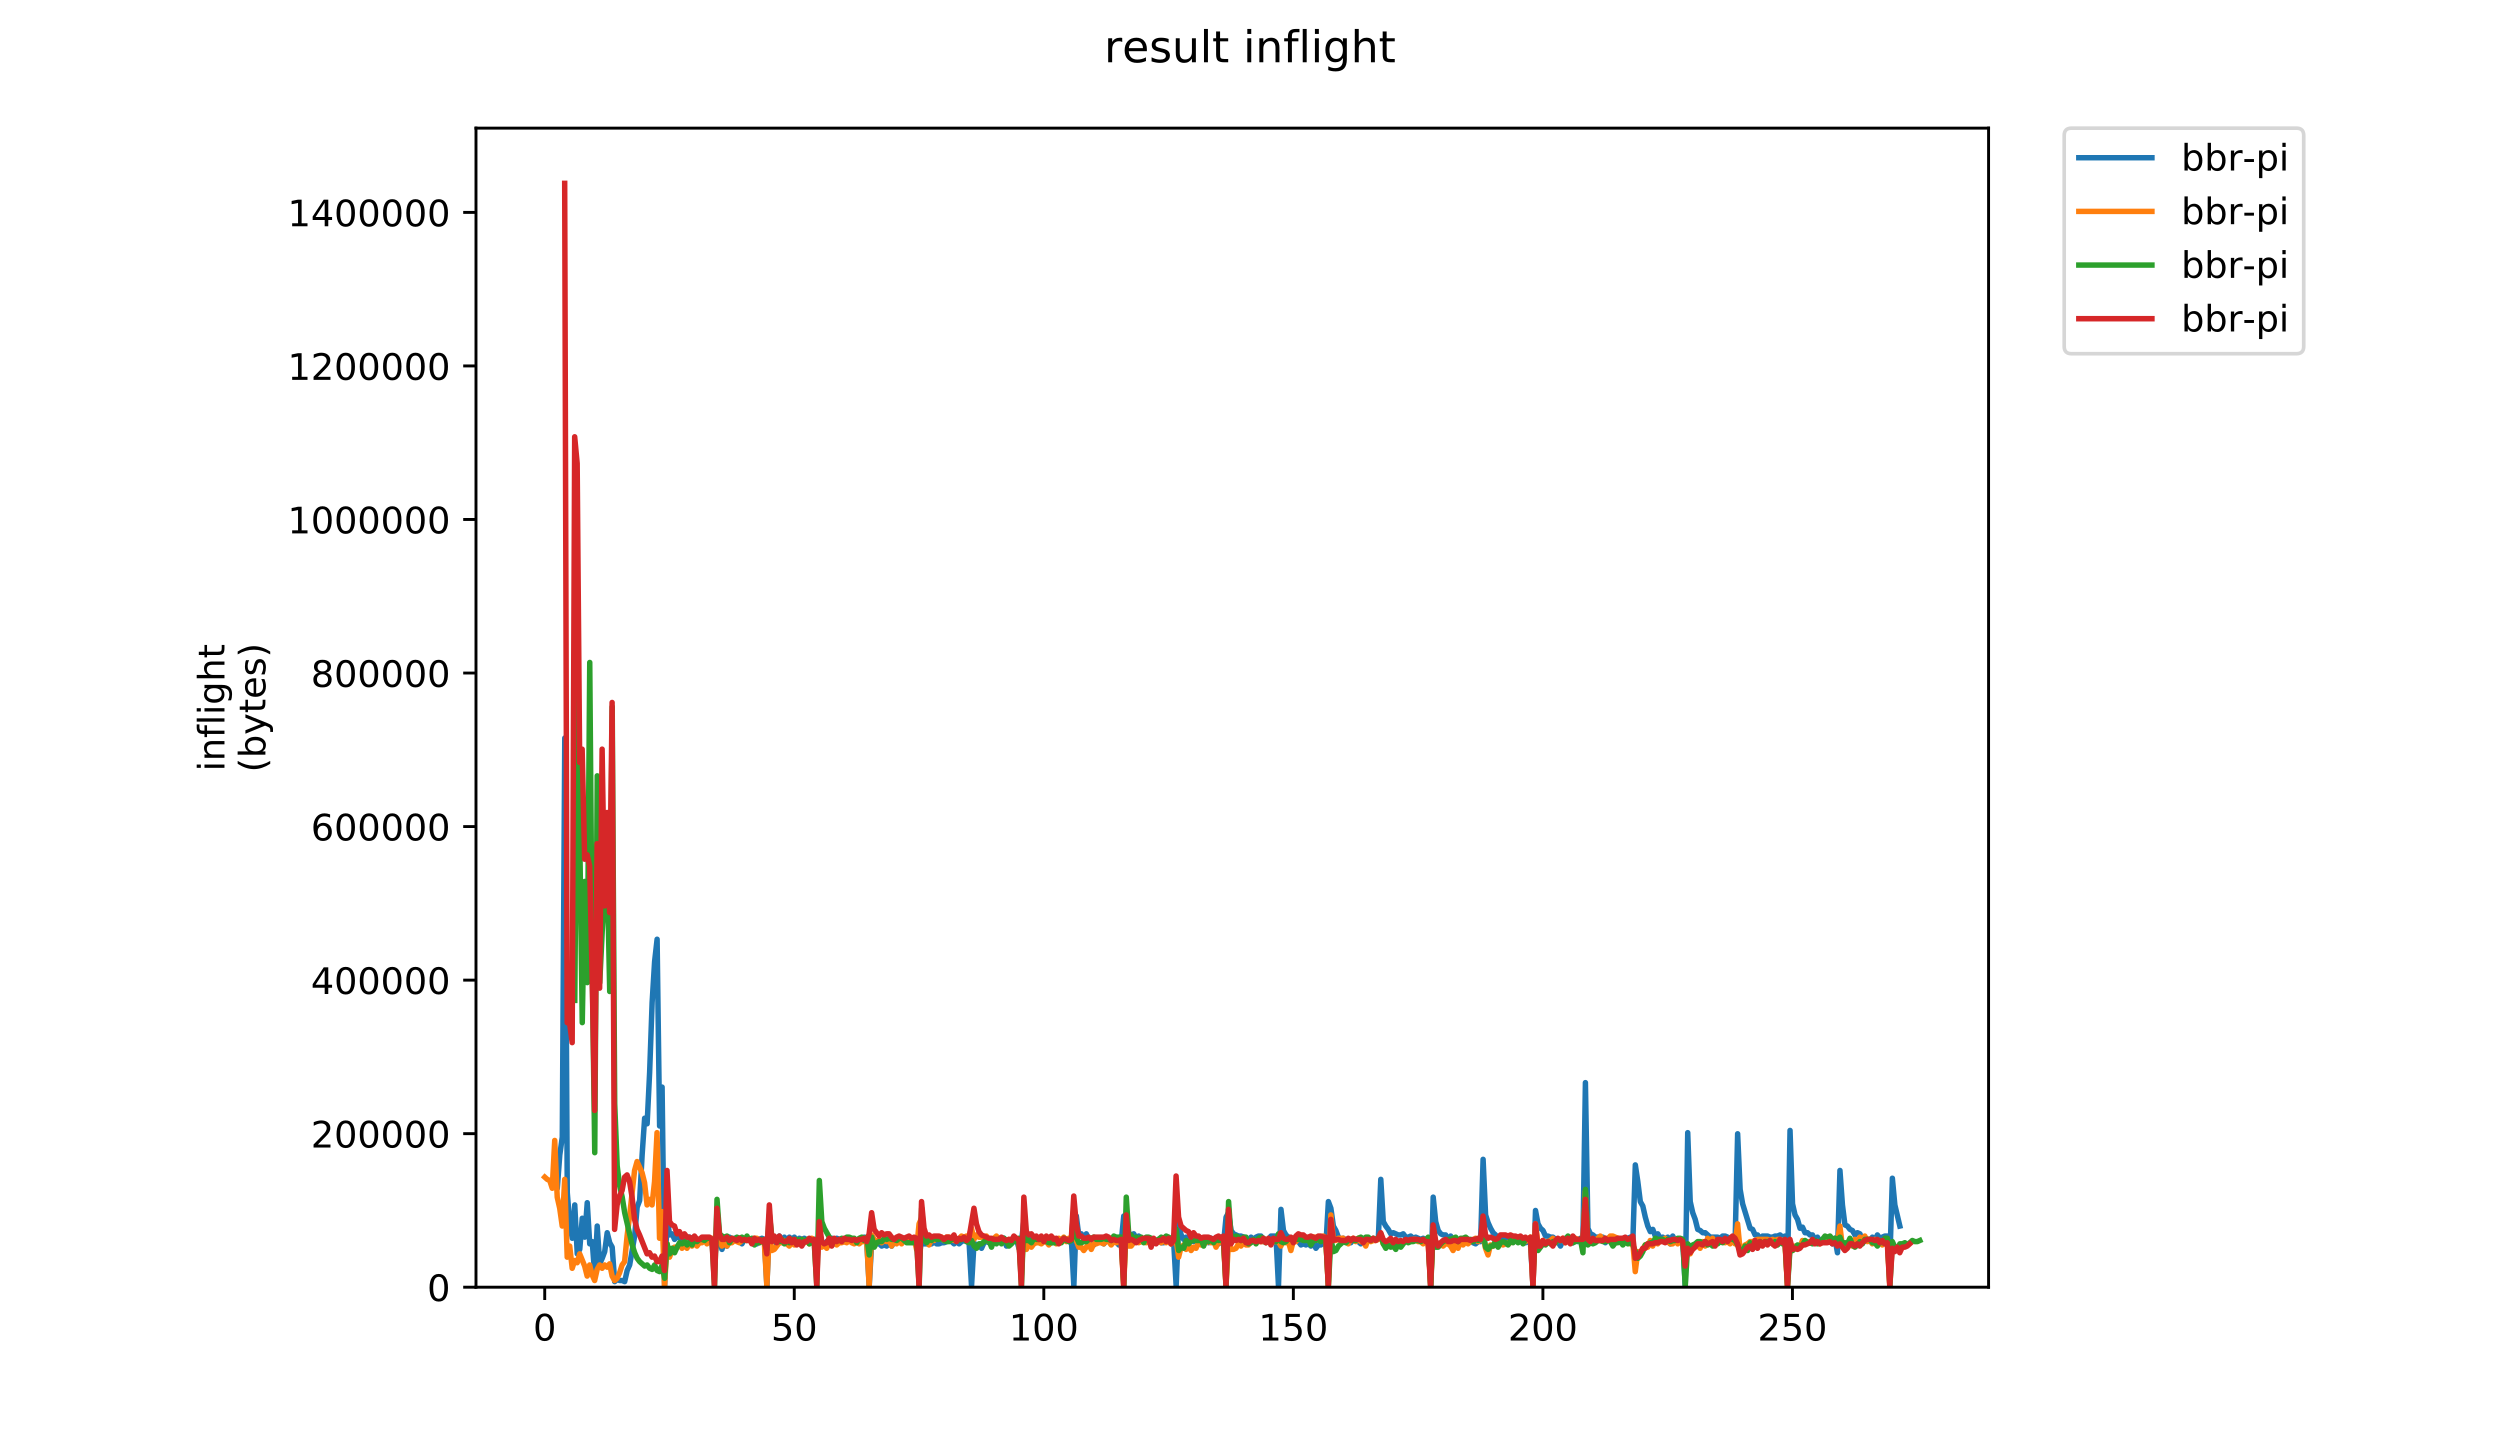 <?xml version="1.0" encoding="utf-8" standalone="no"?>
<!DOCTYPE svg PUBLIC "-//W3C//DTD SVG 1.1//EN"
  "http://www.w3.org/Graphics/SVG/1.1/DTD/svg11.dtd">
<!-- Created with matplotlib (https://matplotlib.org/) -->
<svg height="396pt" version="1.1" viewBox="0 0 684 396" width="684pt" xmlns="http://www.w3.org/2000/svg" xmlns:xlink="http://www.w3.org/1999/xlink">
 <defs>
  <style type="text/css">
*{stroke-linecap:butt;stroke-linejoin:round;}
  </style>
 </defs>
 <g id="figure_1">
  <g id="patch_1">
   <path d="M 0 396 
L 684 396 
L 684 0 
L 0 0 
z
" style="fill:#ffffff;"/>
  </g>
  <g id="axes_1">
   <g id="patch_2">
    <path d="M 130.23 352.174 
L 544.074 352.174 
L 544.074 35.062 
L 130.23 35.062 
z
" style="fill:#ffffff;"/>
   </g>
   <g id="matplotlib.axis_1">
    <g id="xtick_1">
     <g id="line2d_1">
      <defs>
       <path d="M 0 0 
L 0 3.5 
" id="mf57fa0cd14" style="stroke:#000000;stroke-width:0.8;"/>
      </defs>
      <g>
       <use style="stroke:#000000;stroke-width:0.8;" x="149.036" xlink:href="#mf57fa0cd14" y="352.174"/>
      </g>
     </g>
     <g id="text_1">
      <!-- 0 -->
      <defs>
       <path d="M 31.781 66.406 
Q 24.172 66.406 20.328 58.906 
Q 16.5 51.422 16.5 36.375 
Q 16.5 21.391 20.328 13.891 
Q 24.172 6.391 31.781 6.391 
Q 39.453 6.391 43.281 13.891 
Q 47.125 21.391 47.125 36.375 
Q 47.125 51.422 43.281 58.906 
Q 39.453 66.406 31.781 66.406 
z
M 31.781 74.219 
Q 44.047 74.219 50.516 64.516 
Q 56.984 54.828 56.984 36.375 
Q 56.984 17.969 50.516 8.266 
Q 44.047 -1.422 31.781 -1.422 
Q 19.531 -1.422 13.062 8.266 
Q 6.594 17.969 6.594 36.375 
Q 6.594 54.828 13.062 64.516 
Q 19.531 74.219 31.781 74.219 
z
" id="DejaVuSans-48"/>
      </defs>
      <g transform="translate(145.855 366.773)scale(0.1 -0.1)">
       <use xlink:href="#DejaVuSans-48"/>
      </g>
     </g>
    </g>
    <g id="xtick_2">
     <g id="line2d_2">
      <g>
       <use style="stroke:#000000;stroke-width:0.8;" x="217.311" xlink:href="#mf57fa0cd14" y="352.174"/>
      </g>
     </g>
     <g id="text_2">
      <!-- 50 -->
      <defs>
       <path d="M 10.797 72.906 
L 49.516 72.906 
L 49.516 64.594 
L 19.828 64.594 
L 19.828 46.734 
Q 21.969 47.469 24.109 47.828 
Q 26.266 48.188 28.422 48.188 
Q 40.625 48.188 47.75 41.5 
Q 54.891 34.812 54.891 23.391 
Q 54.891 11.625 47.562 5.094 
Q 40.234 -1.422 26.906 -1.422 
Q 22.312 -1.422 17.547 -0.641 
Q 12.797 0.141 7.719 1.703 
L 7.719 11.625 
Q 12.109 9.234 16.797 8.062 
Q 21.484 6.891 26.703 6.891 
Q 35.156 6.891 40.078 11.328 
Q 45.016 15.766 45.016 23.391 
Q 45.016 31 40.078 35.438 
Q 35.156 39.891 26.703 39.891 
Q 22.75 39.891 18.812 39.016 
Q 14.891 38.141 10.797 36.281 
z
" id="DejaVuSans-53"/>
      </defs>
      <g transform="translate(210.949 366.773)scale(0.1 -0.1)">
       <use xlink:href="#DejaVuSans-53"/>
       <use x="63.623" xlink:href="#DejaVuSans-48"/>
      </g>
     </g>
    </g>
    <g id="xtick_3">
     <g id="line2d_3">
      <g>
       <use style="stroke:#000000;stroke-width:0.8;" x="285.586" xlink:href="#mf57fa0cd14" y="352.174"/>
      </g>
     </g>
     <g id="text_3">
      <!-- 100 -->
      <defs>
       <path d="M 12.406 8.297 
L 28.516 8.297 
L 28.516 63.922 
L 10.984 60.406 
L 10.984 69.391 
L 28.422 72.906 
L 38.281 72.906 
L 38.281 8.297 
L 54.391 8.297 
L 54.391 0 
L 12.406 0 
z
" id="DejaVuSans-49"/>
      </defs>
      <g transform="translate(276.043 366.773)scale(0.1 -0.1)">
       <use xlink:href="#DejaVuSans-49"/>
       <use x="63.623" xlink:href="#DejaVuSans-48"/>
       <use x="127.246" xlink:href="#DejaVuSans-48"/>
      </g>
     </g>
    </g>
    <g id="xtick_4">
     <g id="line2d_4">
      <g>
       <use style="stroke:#000000;stroke-width:0.8;" x="353.862" xlink:href="#mf57fa0cd14" y="352.174"/>
      </g>
     </g>
     <g id="text_4">
      <!-- 150 -->
      <g transform="translate(344.318 366.773)scale(0.1 -0.1)">
       <use xlink:href="#DejaVuSans-49"/>
       <use x="63.623" xlink:href="#DejaVuSans-53"/>
       <use x="127.246" xlink:href="#DejaVuSans-48"/>
      </g>
     </g>
    </g>
    <g id="xtick_5">
     <g id="line2d_5">
      <g>
       <use style="stroke:#000000;stroke-width:0.8;" x="422.137" xlink:href="#mf57fa0cd14" y="352.174"/>
      </g>
     </g>
     <g id="text_5">
      <!-- 200 -->
      <defs>
       <path d="M 19.188 8.297 
L 53.609 8.297 
L 53.609 0 
L 7.328 0 
L 7.328 8.297 
Q 12.938 14.109 22.625 23.891 
Q 32.328 33.688 34.812 36.531 
Q 39.547 41.844 41.422 45.531 
Q 43.312 49.219 43.312 52.781 
Q 43.312 58.594 39.234 62.25 
Q 35.156 65.922 28.609 65.922 
Q 23.969 65.922 18.812 64.312 
Q 13.672 62.703 7.812 59.422 
L 7.812 69.391 
Q 13.766 71.781 18.938 73 
Q 24.125 74.219 28.422 74.219 
Q 39.75 74.219 46.484 68.547 
Q 53.219 62.891 53.219 53.422 
Q 53.219 48.922 51.531 44.891 
Q 49.859 40.875 45.406 35.406 
Q 44.188 33.984 37.641 27.219 
Q 31.109 20.453 19.188 8.297 
z
" id="DejaVuSans-50"/>
      </defs>
      <g transform="translate(412.593 366.773)scale(0.1 -0.1)">
       <use xlink:href="#DejaVuSans-50"/>
       <use x="63.623" xlink:href="#DejaVuSans-48"/>
       <use x="127.246" xlink:href="#DejaVuSans-48"/>
      </g>
     </g>
    </g>
    <g id="xtick_6">
     <g id="line2d_6">
      <g>
       <use style="stroke:#000000;stroke-width:0.8;" x="490.412" xlink:href="#mf57fa0cd14" y="352.174"/>
      </g>
     </g>
     <g id="text_6">
      <!-- 250 -->
      <g transform="translate(480.869 366.773)scale(0.1 -0.1)">
       <use xlink:href="#DejaVuSans-50"/>
       <use x="63.623" xlink:href="#DejaVuSans-53"/>
       <use x="127.246" xlink:href="#DejaVuSans-48"/>
      </g>
     </g>
    </g>
   </g>
   <g id="matplotlib.axis_2">
    <g id="ytick_1">
     <g id="line2d_7">
      <defs>
       <path d="M 0 0 
L -3.5 0 
" id="m05b2c7255a" style="stroke:#000000;stroke-width:0.8;"/>
      </defs>
      <g>
       <use style="stroke:#000000;stroke-width:0.8;" x="130.23" xlink:href="#m05b2c7255a" y="352.174"/>
      </g>
     </g>
     <g id="text_7">
      <!-- 0 -->
      <g transform="translate(116.868 355.973)scale(0.1 -0.1)">
       <use xlink:href="#DejaVuSans-48"/>
      </g>
     </g>
    </g>
    <g id="ytick_2">
     <g id="line2d_8">
      <g>
       <use style="stroke:#000000;stroke-width:0.8;" x="130.23" xlink:href="#m05b2c7255a" y="310.166"/>
      </g>
     </g>
     <g id="text_8">
      <!-- 200000 -->
      <g transform="translate(85.055 313.965)scale(0.1 -0.1)">
       <use xlink:href="#DejaVuSans-50"/>
       <use x="63.623" xlink:href="#DejaVuSans-48"/>
       <use x="127.246" xlink:href="#DejaVuSans-48"/>
       <use x="190.869" xlink:href="#DejaVuSans-48"/>
       <use x="254.492" xlink:href="#DejaVuSans-48"/>
       <use x="318.115" xlink:href="#DejaVuSans-48"/>
      </g>
     </g>
    </g>
    <g id="ytick_3">
     <g id="line2d_9">
      <g>
       <use style="stroke:#000000;stroke-width:0.8;" x="130.23" xlink:href="#m05b2c7255a" y="268.158"/>
      </g>
     </g>
     <g id="text_9">
      <!-- 400000 -->
      <defs>
       <path d="M 37.797 64.312 
L 12.891 25.391 
L 37.797 25.391 
z
M 35.203 72.906 
L 47.609 72.906 
L 47.609 25.391 
L 58.016 25.391 
L 58.016 17.188 
L 47.609 17.188 
L 47.609 0 
L 37.797 0 
L 37.797 17.188 
L 4.891 17.188 
L 4.891 26.703 
z
" id="DejaVuSans-52"/>
      </defs>
      <g transform="translate(85.055 271.957)scale(0.1 -0.1)">
       <use xlink:href="#DejaVuSans-52"/>
       <use x="63.623" xlink:href="#DejaVuSans-48"/>
       <use x="127.246" xlink:href="#DejaVuSans-48"/>
       <use x="190.869" xlink:href="#DejaVuSans-48"/>
       <use x="254.492" xlink:href="#DejaVuSans-48"/>
       <use x="318.115" xlink:href="#DejaVuSans-48"/>
      </g>
     </g>
    </g>
    <g id="ytick_4">
     <g id="line2d_10">
      <g>
       <use style="stroke:#000000;stroke-width:0.8;" x="130.23" xlink:href="#m05b2c7255a" y="226.149"/>
      </g>
     </g>
     <g id="text_10">
      <!-- 600000 -->
      <defs>
       <path d="M 33.016 40.375 
Q 26.375 40.375 22.484 35.828 
Q 18.609 31.297 18.609 23.391 
Q 18.609 15.531 22.484 10.953 
Q 26.375 6.391 33.016 6.391 
Q 39.656 6.391 43.531 10.953 
Q 47.406 15.531 47.406 23.391 
Q 47.406 31.297 43.531 35.828 
Q 39.656 40.375 33.016 40.375 
z
M 52.594 71.297 
L 52.594 62.312 
Q 48.875 64.062 45.094 64.984 
Q 41.312 65.922 37.594 65.922 
Q 27.828 65.922 22.672 59.328 
Q 17.531 52.734 16.797 39.406 
Q 19.672 43.656 24.016 45.922 
Q 28.375 48.188 33.594 48.188 
Q 44.578 48.188 50.953 41.516 
Q 57.328 34.859 57.328 23.391 
Q 57.328 12.156 50.688 5.359 
Q 44.047 -1.422 33.016 -1.422 
Q 20.359 -1.422 13.672 8.266 
Q 6.984 17.969 6.984 36.375 
Q 6.984 53.656 15.188 63.938 
Q 23.391 74.219 37.203 74.219 
Q 40.922 74.219 44.703 73.484 
Q 48.484 72.75 52.594 71.297 
z
" id="DejaVuSans-54"/>
      </defs>
      <g transform="translate(85.055 229.948)scale(0.1 -0.1)">
       <use xlink:href="#DejaVuSans-54"/>
       <use x="63.623" xlink:href="#DejaVuSans-48"/>
       <use x="127.246" xlink:href="#DejaVuSans-48"/>
       <use x="190.869" xlink:href="#DejaVuSans-48"/>
       <use x="254.492" xlink:href="#DejaVuSans-48"/>
       <use x="318.115" xlink:href="#DejaVuSans-48"/>
      </g>
     </g>
    </g>
    <g id="ytick_5">
     <g id="line2d_11">
      <g>
       <use style="stroke:#000000;stroke-width:0.8;" x="130.23" xlink:href="#m05b2c7255a" y="184.141"/>
      </g>
     </g>
     <g id="text_11">
      <!-- 800000 -->
      <defs>
       <path d="M 31.781 34.625 
Q 24.75 34.625 20.719 30.859 
Q 16.703 27.094 16.703 20.516 
Q 16.703 13.922 20.719 10.156 
Q 24.75 6.391 31.781 6.391 
Q 38.812 6.391 42.859 10.172 
Q 46.922 13.969 46.922 20.516 
Q 46.922 27.094 42.891 30.859 
Q 38.875 34.625 31.781 34.625 
z
M 21.922 38.812 
Q 15.578 40.375 12.031 44.719 
Q 8.5 49.078 8.5 55.328 
Q 8.5 64.062 14.719 69.141 
Q 20.953 74.219 31.781 74.219 
Q 42.672 74.219 48.875 69.141 
Q 55.078 64.062 55.078 55.328 
Q 55.078 49.078 51.531 44.719 
Q 48 40.375 41.703 38.812 
Q 48.828 37.156 52.797 32.312 
Q 56.781 27.484 56.781 20.516 
Q 56.781 9.906 50.312 4.234 
Q 43.844 -1.422 31.781 -1.422 
Q 19.734 -1.422 13.25 4.234 
Q 6.781 9.906 6.781 20.516 
Q 6.781 27.484 10.781 32.312 
Q 14.797 37.156 21.922 38.812 
z
M 18.312 54.391 
Q 18.312 48.734 21.844 45.562 
Q 25.391 42.391 31.781 42.391 
Q 38.141 42.391 41.719 45.562 
Q 45.312 48.734 45.312 54.391 
Q 45.312 60.062 41.719 63.234 
Q 38.141 66.406 31.781 66.406 
Q 25.391 66.406 21.844 63.234 
Q 18.312 60.062 18.312 54.391 
z
" id="DejaVuSans-56"/>
      </defs>
      <g transform="translate(85.055 187.94)scale(0.1 -0.1)">
       <use xlink:href="#DejaVuSans-56"/>
       <use x="63.623" xlink:href="#DejaVuSans-48"/>
       <use x="127.246" xlink:href="#DejaVuSans-48"/>
       <use x="190.869" xlink:href="#DejaVuSans-48"/>
       <use x="254.492" xlink:href="#DejaVuSans-48"/>
       <use x="318.115" xlink:href="#DejaVuSans-48"/>
      </g>
     </g>
    </g>
    <g id="ytick_6">
     <g id="line2d_12">
      <g>
       <use style="stroke:#000000;stroke-width:0.8;" x="130.23" xlink:href="#m05b2c7255a" y="142.133"/>
      </g>
     </g>
     <g id="text_12">
      <!-- 1000000 -->
      <g transform="translate(78.693 145.932)scale(0.1 -0.1)">
       <use xlink:href="#DejaVuSans-49"/>
       <use x="63.623" xlink:href="#DejaVuSans-48"/>
       <use x="127.246" xlink:href="#DejaVuSans-48"/>
       <use x="190.869" xlink:href="#DejaVuSans-48"/>
       <use x="254.492" xlink:href="#DejaVuSans-48"/>
       <use x="318.115" xlink:href="#DejaVuSans-48"/>
       <use x="381.738" xlink:href="#DejaVuSans-48"/>
      </g>
     </g>
    </g>
    <g id="ytick_7">
     <g id="line2d_13">
      <g>
       <use style="stroke:#000000;stroke-width:0.8;" x="130.23" xlink:href="#m05b2c7255a" y="100.124"/>
      </g>
     </g>
     <g id="text_13">
      <!-- 1200000 -->
      <g transform="translate(78.693 103.924)scale(0.1 -0.1)">
       <use xlink:href="#DejaVuSans-49"/>
       <use x="63.623" xlink:href="#DejaVuSans-50"/>
       <use x="127.246" xlink:href="#DejaVuSans-48"/>
       <use x="190.869" xlink:href="#DejaVuSans-48"/>
       <use x="254.492" xlink:href="#DejaVuSans-48"/>
       <use x="318.115" xlink:href="#DejaVuSans-48"/>
       <use x="381.738" xlink:href="#DejaVuSans-48"/>
      </g>
     </g>
    </g>
    <g id="ytick_8">
     <g id="line2d_14">
      <g>
       <use style="stroke:#000000;stroke-width:0.8;" x="130.23" xlink:href="#m05b2c7255a" y="58.116"/>
      </g>
     </g>
     <g id="text_14">
      <!-- 1400000 -->
      <g transform="translate(78.693 61.915)scale(0.1 -0.1)">
       <use xlink:href="#DejaVuSans-49"/>
       <use x="63.623" xlink:href="#DejaVuSans-52"/>
       <use x="127.246" xlink:href="#DejaVuSans-48"/>
       <use x="190.869" xlink:href="#DejaVuSans-48"/>
       <use x="254.492" xlink:href="#DejaVuSans-48"/>
       <use x="318.115" xlink:href="#DejaVuSans-48"/>
       <use x="381.738" xlink:href="#DejaVuSans-48"/>
      </g>
     </g>
    </g>
    <g id="text_15">
     <!-- inflight -->
     <defs>
      <path d="M 9.422 54.688 
L 18.406 54.688 
L 18.406 0 
L 9.422 0 
z
M 9.422 75.984 
L 18.406 75.984 
L 18.406 64.594 
L 9.422 64.594 
z
" id="DejaVuSans-105"/>
      <path d="M 54.891 33.016 
L 54.891 0 
L 45.906 0 
L 45.906 32.719 
Q 45.906 40.484 42.875 44.328 
Q 39.844 48.188 33.797 48.188 
Q 26.516 48.188 22.312 43.547 
Q 18.109 38.922 18.109 30.906 
L 18.109 0 
L 9.078 0 
L 9.078 54.688 
L 18.109 54.688 
L 18.109 46.188 
Q 21.344 51.125 25.703 53.562 
Q 30.078 56 35.797 56 
Q 45.219 56 50.047 50.172 
Q 54.891 44.344 54.891 33.016 
z
" id="DejaVuSans-110"/>
      <path d="M 37.109 75.984 
L 37.109 68.5 
L 28.516 68.5 
Q 23.688 68.5 21.797 66.547 
Q 19.922 64.594 19.922 59.516 
L 19.922 54.688 
L 34.719 54.688 
L 34.719 47.703 
L 19.922 47.703 
L 19.922 0 
L 10.891 0 
L 10.891 47.703 
L 2.297 47.703 
L 2.297 54.688 
L 10.891 54.688 
L 10.891 58.5 
Q 10.891 67.625 15.141 71.797 
Q 19.391 75.984 28.609 75.984 
z
" id="DejaVuSans-102"/>
      <path d="M 9.422 75.984 
L 18.406 75.984 
L 18.406 0 
L 9.422 0 
z
" id="DejaVuSans-108"/>
      <path d="M 45.406 27.984 
Q 45.406 37.75 41.375 43.109 
Q 37.359 48.484 30.078 48.484 
Q 22.859 48.484 18.828 43.109 
Q 14.797 37.75 14.797 27.984 
Q 14.797 18.266 18.828 12.891 
Q 22.859 7.516 30.078 7.516 
Q 37.359 7.516 41.375 12.891 
Q 45.406 18.266 45.406 27.984 
z
M 54.391 6.781 
Q 54.391 -7.172 48.188 -13.984 
Q 42 -20.797 29.203 -20.797 
Q 24.469 -20.797 20.266 -20.094 
Q 16.062 -19.391 12.109 -17.922 
L 12.109 -9.188 
Q 16.062 -11.328 19.922 -12.344 
Q 23.781 -13.375 27.781 -13.375 
Q 36.625 -13.375 41.016 -8.766 
Q 45.406 -4.156 45.406 5.172 
L 45.406 9.625 
Q 42.625 4.781 38.281 2.391 
Q 33.938 0 27.875 0 
Q 17.828 0 11.672 7.656 
Q 5.516 15.328 5.516 27.984 
Q 5.516 40.672 11.672 48.328 
Q 17.828 56 27.875 56 
Q 33.938 56 38.281 53.609 
Q 42.625 51.219 45.406 46.391 
L 45.406 54.688 
L 54.391 54.688 
z
" id="DejaVuSans-103"/>
      <path d="M 54.891 33.016 
L 54.891 0 
L 45.906 0 
L 45.906 32.719 
Q 45.906 40.484 42.875 44.328 
Q 39.844 48.188 33.797 48.188 
Q 26.516 48.188 22.312 43.547 
Q 18.109 38.922 18.109 30.906 
L 18.109 0 
L 9.078 0 
L 9.078 75.984 
L 18.109 75.984 
L 18.109 46.188 
Q 21.344 51.125 25.703 53.562 
Q 30.078 56 35.797 56 
Q 45.219 56 50.047 50.172 
Q 54.891 44.344 54.891 33.016 
z
" id="DejaVuSans-104"/>
      <path d="M 18.312 70.219 
L 18.312 54.688 
L 36.812 54.688 
L 36.812 47.703 
L 18.312 47.703 
L 18.312 18.016 
Q 18.312 11.328 20.141 9.422 
Q 21.969 7.516 27.594 7.516 
L 36.812 7.516 
L 36.812 0 
L 27.594 0 
Q 17.188 0 13.234 3.875 
Q 9.281 7.766 9.281 18.016 
L 9.281 47.703 
L 2.688 47.703 
L 2.688 54.688 
L 9.281 54.688 
L 9.281 70.219 
z
" id="DejaVuSans-116"/>
     </defs>
     <g transform="translate(61.415 211.018)rotate(-90)scale(0.1 -0.1)">
      <use xlink:href="#DejaVuSans-105"/>
      <use x="27.783" xlink:href="#DejaVuSans-110"/>
      <use x="91.162" xlink:href="#DejaVuSans-102"/>
      <use x="126.367" xlink:href="#DejaVuSans-108"/>
      <use x="154.15" xlink:href="#DejaVuSans-105"/>
      <use x="181.934" xlink:href="#DejaVuSans-103"/>
      <use x="245.41" xlink:href="#DejaVuSans-104"/>
      <use x="308.789" xlink:href="#DejaVuSans-116"/>
     </g>
     <!-- (bytes) -->
     <defs>
      <path d="M 31 75.875 
Q 24.469 64.656 21.281 53.656 
Q 18.109 42.672 18.109 31.391 
Q 18.109 20.125 21.312 9.062 
Q 24.516 -2 31 -13.188 
L 23.188 -13.188 
Q 15.875 -1.703 12.234 9.375 
Q 8.594 20.453 8.594 31.391 
Q 8.594 42.281 12.203 53.312 
Q 15.828 64.359 23.188 75.875 
z
" id="DejaVuSans-40"/>
      <path d="M 48.688 27.297 
Q 48.688 37.203 44.609 42.844 
Q 40.531 48.484 33.406 48.484 
Q 26.266 48.484 22.188 42.844 
Q 18.109 37.203 18.109 27.297 
Q 18.109 17.391 22.188 11.75 
Q 26.266 6.109 33.406 6.109 
Q 40.531 6.109 44.609 11.75 
Q 48.688 17.391 48.688 27.297 
z
M 18.109 46.391 
Q 20.953 51.266 25.266 53.625 
Q 29.594 56 35.594 56 
Q 45.562 56 51.781 48.094 
Q 58.016 40.188 58.016 27.297 
Q 58.016 14.406 51.781 6.484 
Q 45.562 -1.422 35.594 -1.422 
Q 29.594 -1.422 25.266 0.953 
Q 20.953 3.328 18.109 8.203 
L 18.109 0 
L 9.078 0 
L 9.078 75.984 
L 18.109 75.984 
z
" id="DejaVuSans-98"/>
      <path d="M 32.172 -5.078 
Q 28.375 -14.844 24.75 -17.812 
Q 21.141 -20.797 15.094 -20.797 
L 7.906 -20.797 
L 7.906 -13.281 
L 13.188 -13.281 
Q 16.891 -13.281 18.938 -11.516 
Q 21 -9.766 23.484 -3.219 
L 25.094 0.875 
L 2.984 54.688 
L 12.5 54.688 
L 29.594 11.922 
L 46.688 54.688 
L 56.203 54.688 
z
" id="DejaVuSans-121"/>
      <path d="M 56.203 29.594 
L 56.203 25.203 
L 14.891 25.203 
Q 15.484 15.922 20.484 11.062 
Q 25.484 6.203 34.422 6.203 
Q 39.594 6.203 44.453 7.469 
Q 49.312 8.734 54.109 11.281 
L 54.109 2.781 
Q 49.266 0.734 44.188 -0.344 
Q 39.109 -1.422 33.891 -1.422 
Q 20.797 -1.422 13.156 6.188 
Q 5.516 13.812 5.516 26.812 
Q 5.516 40.234 12.766 48.109 
Q 20.016 56 32.328 56 
Q 43.359 56 49.781 48.891 
Q 56.203 41.797 56.203 29.594 
z
M 47.219 32.234 
Q 47.125 39.594 43.094 43.984 
Q 39.062 48.391 32.422 48.391 
Q 24.906 48.391 20.391 44.141 
Q 15.875 39.891 15.188 32.172 
z
" id="DejaVuSans-101"/>
      <path d="M 44.281 53.078 
L 44.281 44.578 
Q 40.484 46.531 36.375 47.5 
Q 32.281 48.484 27.875 48.484 
Q 21.188 48.484 17.844 46.438 
Q 14.5 44.391 14.5 40.281 
Q 14.5 37.156 16.891 35.375 
Q 19.281 33.594 26.516 31.984 
L 29.594 31.297 
Q 39.156 29.25 43.188 25.516 
Q 47.219 21.781 47.219 15.094 
Q 47.219 7.469 41.188 3.016 
Q 35.156 -1.422 24.609 -1.422 
Q 20.219 -1.422 15.453 -0.562 
Q 10.688 0.297 5.422 2 
L 5.422 11.281 
Q 10.406 8.688 15.234 7.391 
Q 20.062 6.109 24.812 6.109 
Q 31.156 6.109 34.562 8.281 
Q 37.984 10.453 37.984 14.406 
Q 37.984 18.062 35.516 20.016 
Q 33.062 21.969 24.703 23.781 
L 21.578 24.516 
Q 13.234 26.266 9.516 29.906 
Q 5.812 33.547 5.812 39.891 
Q 5.812 47.609 11.281 51.797 
Q 16.75 56 26.812 56 
Q 31.781 56 36.172 55.266 
Q 40.578 54.547 44.281 53.078 
z
" id="DejaVuSans-115"/>
      <path d="M 8.016 75.875 
L 15.828 75.875 
Q 23.141 64.359 26.781 53.312 
Q 30.422 42.281 30.422 31.391 
Q 30.422 20.453 26.781 9.375 
Q 23.141 -1.703 15.828 -13.188 
L 8.016 -13.188 
Q 14.5 -2 17.703 9.062 
Q 20.906 20.125 20.906 31.391 
Q 20.906 42.672 17.703 53.656 
Q 14.5 64.656 8.016 75.875 
z
" id="DejaVuSans-41"/>
     </defs>
     <g transform="translate(72.613 211.295)rotate(-90)scale(0.1 -0.1)">
      <use xlink:href="#DejaVuSans-40"/>
      <use x="39.014" xlink:href="#DejaVuSans-98"/>
      <use x="102.49" xlink:href="#DejaVuSans-121"/>
      <use x="161.67" xlink:href="#DejaVuSans-116"/>
      <use x="200.879" xlink:href="#DejaVuSans-101"/>
      <use x="262.402" xlink:href="#DejaVuSans-115"/>
      <use x="314.502" xlink:href="#DejaVuSans-41"/>
     </g>
    </g>
   </g>
   <g id="line2d_15">
    <path clip-path="url(#p70e7c61f35)" d="M 151.791 317.806 
L 152.474 325.106 
L 153.157 315.981 
L 153.84 311.115 
L 154.522 201.929 
L 155.205 326.322 
L 155.888 334.838 
L 156.571 338.792 
L 157.253 329.668 
L 157.936 343.05 
L 158.619 341.833 
L 159.302 333.317 
L 159.984 338.488 
L 160.667 329.06 
L 161.35 340.313 
L 162.033 339.704 
L 162.715 348.829 
L 163.398 335.446 
L 164.081 345.787 
L 164.764 344.267 
L 165.446 342.442 
L 166.129 337.271 
L 166.812 340.009 
L 167.495 341.225 
L 168.177 350.653 
L 168.86 350.045 
L 169.543 350.349 
L 170.226 350.349 
L 170.908 350.653 
L 171.591 347.612 
L 172.274 346.091 
L 173.639 338.184 
L 174.322 330.276 
L 175.005 328.451 
L 175.688 315.981 
L 176.37 305.945 
L 177.053 307.466 
L 177.736 293.475 
L 178.419 274.314 
L 179.101 263.061 
L 179.784 256.978 
L 180.467 308.074 
L 181.15 297.429 
L 181.833 351.87 
L 182.515 333.013 
L 183.198 337.88 
L 183.881 337.575 
L 184.564 339.096 
L 185.246 338.184 
L 185.929 338.792 
L 187.295 338.792 
L 187.977 338.488 
L 188.66 338.488 
L 189.343 338.792 
L 190.026 340.009 
L 190.708 339.4 
L 191.391 339.096 
L 192.074 339.096 
L 192.757 339.4 
L 193.439 339.096 
L 194.122 339.096 
L 194.805 339.4 
L 195.488 345.179 
L 196.17 337.575 
L 197.536 341.833 
L 198.219 339.4 
L 198.901 340.921 
L 199.584 338.488 
L 200.267 339.704 
L 200.95 338.792 
L 201.632 339.4 
L 202.315 339.096 
L 202.998 340.313 
L 203.681 339.096 
L 204.363 339.4 
L 205.046 339.096 
L 205.729 339.704 
L 206.412 339.096 
L 207.094 340.313 
L 207.777 339.096 
L 208.46 338.792 
L 209.143 339.096 
L 209.825 351.87 
L 210.508 334.23 
L 211.191 339.704 
L 211.874 338.488 
L 212.556 340.617 
L 213.239 338.184 
L 213.922 339.704 
L 214.605 338.488 
L 215.287 339.704 
L 215.97 338.488 
L 216.653 339.096 
L 217.336 338.488 
L 218.018 340.313 
L 218.701 338.792 
L 219.384 339.096 
L 220.067 338.792 
L 220.749 339.4 
L 221.432 339.096 
L 222.798 339.096 
L 223.48 342.442 
L 224.163 337.271 
L 224.846 339.704 
L 225.529 340.921 
L 226.211 339.704 
L 226.894 340.009 
L 227.577 338.792 
L 228.26 340.313 
L 228.942 338.792 
L 229.625 339.096 
L 230.308 339.096 
L 230.991 339.704 
L 231.673 339.096 
L 233.722 339.096 
L 234.405 339.4 
L 236.453 338.488 
L 237.136 339.4 
L 237.818 351.87 
L 238.501 339.704 
L 239.184 340.009 
L 239.867 340.009 
L 240.549 340.313 
L 241.232 340.921 
L 241.915 340.617 
L 242.598 340.921 
L 243.28 339.4 
L 243.963 340.921 
L 244.646 339.704 
L 245.329 340.009 
L 246.011 338.792 
L 246.694 339.4 
L 247.377 339.4 
L 248.06 339.096 
L 250.108 339.096 
L 250.791 339.704 
L 251.473 344.267 
L 252.156 338.792 
L 252.839 340.313 
L 254.887 340.313 
L 255.57 339.704 
L 256.253 340.313 
L 256.935 340.313 
L 257.618 340.009 
L 258.301 340.009 
L 259.666 339.4 
L 260.349 339.704 
L 261.032 340.313 
L 261.715 339.704 
L 262.397 340.313 
L 263.08 339.704 
L 263.763 339.4 
L 264.446 339.704 
L 265.128 339.704 
L 265.811 351.87 
L 266.494 340.009 
L 267.177 341.225 
L 267.859 340.617 
L 268.542 341.529 
L 269.225 340.009 
L 269.908 339.704 
L 270.59 340.009 
L 271.273 339.096 
L 271.956 340.009 
L 272.639 339.096 
L 273.321 339.096 
L 274.004 338.792 
L 274.687 338.792 
L 275.37 340.921 
L 276.052 339.704 
L 276.735 339.096 
L 277.418 339.704 
L 278.101 339.096 
L 278.783 341.529 
L 279.466 339.704 
L 280.149 333.926 
L 280.832 338.792 
L 281.514 340.009 
L 282.197 338.488 
L 282.88 339.096 
L 284.245 339.096 
L 284.928 338.488 
L 285.611 339.096 
L 286.294 339.4 
L 286.976 338.792 
L 287.659 340.009 
L 289.025 339.4 
L 289.708 339.4 
L 291.073 338.792 
L 291.756 339.096 
L 292.439 339.704 
L 293.121 339.096 
L 293.804 351.87 
L 294.487 332.709 
L 295.17 338.184 
L 295.852 337.575 
L 296.535 339.096 
L 297.218 337.575 
L 297.901 339.096 
L 298.583 339.704 
L 299.266 340.617 
L 299.949 339.096 
L 300.632 339.096 
L 301.997 340.313 
L 302.68 339.4 
L 303.363 339.704 
L 304.045 339.4 
L 304.728 339.4 
L 305.411 339.704 
L 306.094 340.617 
L 306.776 339.704 
L 307.459 332.709 
L 308.142 333.622 
L 308.825 337.575 
L 309.507 337.88 
L 310.19 337.575 
L 310.873 338.792 
L 311.556 338.184 
L 312.238 339.096 
L 312.921 339.096 
L 313.604 339.704 
L 314.287 339.096 
L 314.969 340.009 
L 315.652 339.704 
L 316.335 340.009 
L 317.018 339.096 
L 317.7 340.009 
L 318.383 340.009 
L 319.066 339.4 
L 319.749 339.704 
L 320.431 340.313 
L 321.114 339.704 
L 321.797 351.87 
L 322.48 334.838 
L 323.162 337.88 
L 323.845 339.096 
L 324.528 338.488 
L 325.211 339.096 
L 325.893 339.096 
L 326.576 339.704 
L 327.259 339.096 
L 327.942 339.704 
L 328.624 338.792 
L 329.307 339.4 
L 329.99 339.096 
L 330.673 340.009 
L 331.355 338.792 
L 332.038 339.4 
L 332.721 339.4 
L 333.404 340.313 
L 334.086 338.488 
L 334.769 340.009 
L 335.452 333.013 
L 336.135 331.797 
L 336.817 336.663 
L 337.5 337.575 
L 338.866 338.184 
L 339.548 338.184 
L 340.914 338.792 
L 341.597 339.704 
L 342.28 338.488 
L 342.962 339.096 
L 343.645 338.488 
L 344.328 338.184 
L 345.011 338.184 
L 345.693 339.704 
L 346.376 339.704 
L 347.059 339.096 
L 347.742 338.184 
L 349.107 338.184 
L 349.79 351.87 
L 350.473 330.884 
L 351.155 336.663 
L 351.838 337.88 
L 353.204 339.096 
L 353.886 339.096 
L 355.252 339.704 
L 355.935 340.617 
L 356.617 340.313 
L 357.3 340.617 
L 357.983 340.313 
L 358.666 340.921 
L 359.348 340.009 
L 360.031 341.529 
L 360.714 340.617 
L 361.397 340.617 
L 362.079 340.009 
L 362.762 340.617 
L 363.445 328.755 
L 364.128 330.58 
L 364.81 335.446 
L 365.493 336.663 
L 366.176 338.488 
L 366.859 339.096 
L 367.541 338.792 
L 368.224 339.4 
L 368.907 339.096 
L 369.59 340.009 
L 370.272 339.096 
L 371.638 339.704 
L 372.321 340.313 
L 373.003 339.704 
L 374.369 339.096 
L 377.1 339.096 
L 377.783 322.673 
L 378.465 334.23 
L 379.148 335.446 
L 379.831 336.359 
L 380.514 337.575 
L 381.196 337.271 
L 382.562 337.88 
L 383.245 337.88 
L 383.927 337.575 
L 384.61 338.488 
L 385.293 338.488 
L 385.976 338.184 
L 386.658 338.792 
L 387.341 338.488 
L 388.707 339.096 
L 389.389 338.792 
L 390.072 339.096 
L 390.755 338.792 
L 391.438 351.87 
L 392.12 327.539 
L 392.803 334.23 
L 393.486 336.663 
L 394.169 337.575 
L 394.852 337.88 
L 395.534 337.88 
L 396.217 340.009 
L 396.9 338.184 
L 397.583 340.313 
L 398.265 338.792 
L 398.948 340.921 
L 399.631 340.009 
L 400.314 339.4 
L 400.996 339.704 
L 402.362 339.704 
L 403.727 340.313 
L 404.41 339.704 
L 405.093 339.704 
L 405.776 317.198 
L 406.458 332.405 
L 407.141 334.534 
L 407.824 336.055 
L 408.507 337.271 
L 409.189 337.88 
L 409.872 340.313 
L 410.555 338.184 
L 411.238 338.792 
L 411.92 338.488 
L 412.603 339.4 
L 413.286 338.792 
L 413.969 339.4 
L 414.651 339.096 
L 415.334 339.704 
L 416.7 339.704 
L 417.382 340.009 
L 418.065 339.704 
L 418.748 340.313 
L 419.431 351.87 
L 420.113 331.188 
L 420.796 334.838 
L 421.479 336.055 
L 422.162 336.663 
L 422.844 338.184 
L 423.527 338.184 
L 424.21 338.488 
L 424.893 338.488 
L 426.258 339.704 
L 426.941 340.921 
L 427.624 339.4 
L 428.306 338.792 
L 428.989 339.704 
L 429.672 339.096 
L 430.355 340.009 
L 431.037 339.096 
L 431.72 339.704 
L 432.403 338.792 
L 433.086 339.4 
L 433.768 296.212 
L 434.451 336.055 
L 435.134 337.575 
L 435.817 337.88 
L 436.499 338.488 
L 437.182 338.488 
L 437.865 338.792 
L 438.548 338.488 
L 439.23 340.009 
L 439.913 338.792 
L 440.596 338.792 
L 441.279 339.096 
L 443.327 339.096 
L 444.01 339.4 
L 444.692 339.4 
L 445.375 338.792 
L 446.058 338.488 
L 446.741 339.704 
L 447.423 318.719 
L 448.106 323.281 
L 448.789 328.755 
L 449.472 329.972 
L 450.155 333.013 
L 450.837 335.446 
L 451.52 336.967 
L 452.203 336.359 
L 452.886 338.184 
L 453.568 337.575 
L 454.251 338.792 
L 454.934 338.488 
L 455.617 339.096 
L 456.299 338.488 
L 456.982 340.313 
L 457.665 338.184 
L 458.348 339.704 
L 459.03 339.096 
L 459.713 339.4 
L 460.396 339.096 
L 461.079 351.87 
L 461.761 309.899 
L 462.444 328.755 
L 463.127 331.797 
L 463.81 333.622 
L 464.492 336.359 
L 465.175 336.663 
L 465.858 337.271 
L 466.541 337.271 
L 467.906 338.488 
L 469.954 338.488 
L 470.637 338.792 
L 471.32 338.184 
L 472.003 338.184 
L 472.685 338.488 
L 473.368 339.096 
L 474.051 338.488 
L 474.734 339.4 
L 475.416 310.203 
L 476.099 325.41 
L 476.782 329.364 
L 478.83 336.055 
L 479.513 336.359 
L 480.196 337.88 
L 480.878 337.88 
L 481.561 339.096 
L 482.244 338.184 
L 483.609 338.184 
L 484.292 338.488 
L 484.975 338.488 
L 485.658 338.184 
L 486.34 338.184 
L 487.023 337.88 
L 487.706 338.488 
L 488.389 338.184 
L 489.071 347.004 
L 489.754 309.29 
L 490.437 329.364 
L 491.12 332.405 
L 491.802 333.622 
L 492.485 336.055 
L 493.168 335.751 
L 493.851 337.271 
L 494.533 337.271 
L 495.216 337.88 
L 495.899 337.88 
L 496.582 339.4 
L 497.264 338.488 
L 497.947 339.704 
L 498.63 339.096 
L 500.678 339.096 
L 501.361 340.313 
L 502.044 338.792 
L 502.727 342.746 
L 503.409 320.239 
L 504.092 329.668 
L 504.775 335.142 
L 505.458 335.446 
L 506.14 336.359 
L 506.823 336.663 
L 507.506 337.88 
L 508.189 337.271 
L 508.871 337.575 
L 509.554 339.096 
L 510.237 339.4 
L 510.92 339.096 
L 511.602 339.704 
L 512.285 338.488 
L 512.968 339.4 
L 513.651 337.88 
L 514.333 338.792 
L 515.699 338.184 
L 516.382 338.184 
L 517.064 344.875 
L 517.747 322.368 
L 518.43 329.668 
L 519.795 335.446 
L 519.795 335.446 
" style="fill:none;stroke:#1f77b4;stroke-linecap:square;stroke-width:1.5;"/>
   </g>
   <g id="line2d_16">
    <path clip-path="url(#p70e7c61f35)" d="M 149.041 322.064 
L 149.724 322.673 
L 150.407 322.977 
L 151.089 325.106 
L 151.772 312.028 
L 152.455 327.539 
L 153.138 330.58 
L 153.821 335.446 
L 154.503 322.673 
L 155.186 343.962 
L 155.869 340.921 
L 156.552 347.004 
L 157.234 344.875 
L 157.917 345.483 
L 158.6 343.05 
L 159.965 346.396 
L 160.648 349.133 
L 161.331 346.091 
L 162.014 348.829 
L 162.696 350.349 
L 163.379 347.308 
L 164.062 346.091 
L 164.745 347.004 
L 165.427 346.091 
L 166.11 346.7 
L 166.793 345.787 
L 167.476 349.133 
L 168.158 350.349 
L 168.841 349.741 
L 169.524 348.22 
L 170.207 346.091 
L 170.889 345.179 
L 171.572 338.184 
L 172.255 332.709 
L 173.62 320.239 
L 174.303 317.806 
L 175.669 320.848 
L 176.351 323.585 
L 177.034 329.668 
L 177.717 328.147 
L 178.4 329.668 
L 179.082 323.281 
L 179.765 309.899 
L 180.448 338.792 
L 181.131 331.493 
L 181.813 352.174 
L 182.496 340.313 
L 183.179 343.962 
L 183.862 342.138 
L 184.544 341.225 
L 185.227 341.225 
L 185.91 340.617 
L 186.593 341.529 
L 187.275 340.009 
L 187.958 341.529 
L 188.641 340.009 
L 189.324 340.921 
L 190.006 339.704 
L 190.689 340.921 
L 191.372 340.009 
L 192.055 340.009 
L 192.737 339.096 
L 193.42 340.313 
L 194.103 339.4 
L 194.786 338.792 
L 195.468 346.396 
L 196.151 334.534 
L 196.834 338.792 
L 197.517 340.921 
L 198.199 339.096 
L 198.882 340.921 
L 199.565 340.009 
L 200.248 340.009 
L 200.93 339.4 
L 202.296 340.009 
L 202.979 339.4 
L 203.661 339.096 
L 204.344 339.4 
L 205.027 339.096 
L 205.71 339.4 
L 206.393 338.792 
L 207.075 338.792 
L 207.758 340.009 
L 208.441 339.4 
L 209.124 340.009 
L 209.806 351.87 
L 210.489 336.967 
L 211.172 342.138 
L 211.855 341.833 
L 213.22 340.009 
L 213.903 340.009 
L 214.586 339.4 
L 215.268 340.313 
L 215.951 340.921 
L 216.634 339.704 
L 217.317 340.617 
L 217.999 340.009 
L 218.682 340.313 
L 219.365 339.096 
L 220.048 340.009 
L 220.73 339.4 
L 221.413 340.313 
L 222.096 338.792 
L 222.779 339.704 
L 223.461 345.787 
L 224.144 336.663 
L 224.827 341.225 
L 225.51 340.617 
L 226.192 341.529 
L 226.875 340.009 
L 227.558 340.617 
L 228.241 339.4 
L 228.923 340.617 
L 229.606 340.009 
L 230.289 340.009 
L 230.972 339.704 
L 231.654 340.009 
L 232.337 339.4 
L 233.02 340.009 
L 233.703 340.313 
L 234.385 339.704 
L 235.068 340.313 
L 235.751 339.704 
L 236.434 339.704 
L 237.116 339.096 
L 237.799 351.87 
L 238.482 337.88 
L 239.165 339.096 
L 239.847 340.009 
L 240.53 339.096 
L 241.213 340.009 
L 241.896 339.4 
L 242.578 339.704 
L 243.261 339.4 
L 243.944 340.921 
L 244.627 339.4 
L 245.309 340.313 
L 245.992 338.792 
L 246.675 340.313 
L 247.358 339.096 
L 248.04 339.4 
L 248.723 339.096 
L 249.406 339.4 
L 250.089 338.792 
L 250.771 341.833 
L 251.454 334.838 
L 252.137 333.317 
L 252.82 338.184 
L 253.502 339.096 
L 254.185 340.617 
L 254.868 339.096 
L 255.551 339.4 
L 256.233 338.792 
L 256.916 338.792 
L 257.599 338.488 
L 258.282 339.4 
L 258.965 338.488 
L 259.647 338.488 
L 260.33 339.096 
L 261.013 339.4 
L 261.696 339.4 
L 262.378 339.096 
L 263.061 338.184 
L 263.744 338.488 
L 264.427 338.184 
L 265.109 338.488 
L 265.792 336.055 
L 266.475 339.096 
L 267.158 337.88 
L 267.84 338.488 
L 269.206 338.488 
L 269.889 338.184 
L 270.571 339.704 
L 271.254 340.009 
L 271.937 338.792 
L 272.62 338.184 
L 273.302 339.4 
L 273.985 338.792 
L 274.668 339.4 
L 275.351 339.4 
L 276.033 339.096 
L 276.716 339.704 
L 277.399 339.096 
L 278.082 339.096 
L 278.764 339.704 
L 279.447 348.829 
L 280.13 336.055 
L 280.813 341.833 
L 281.495 340.009 
L 282.178 341.225 
L 282.861 340.313 
L 283.544 340.009 
L 284.226 340.009 
L 284.909 340.313 
L 285.592 339.704 
L 286.275 339.704 
L 286.957 340.617 
L 288.323 338.792 
L 289.006 340.313 
L 289.688 338.792 
L 290.371 339.704 
L 291.054 338.488 
L 291.737 339.704 
L 292.419 338.792 
L 293.102 338.792 
L 293.785 336.967 
L 294.468 339.4 
L 295.15 341.225 
L 295.833 341.225 
L 296.516 342.138 
L 297.881 340.313 
L 298.564 341.833 
L 299.247 340.313 
L 299.93 340.313 
L 300.612 340.009 
L 301.295 340.009 
L 301.978 340.313 
L 302.661 339.4 
L 303.343 339.704 
L 304.026 340.617 
L 304.709 339.704 
L 305.392 340.009 
L 306.757 339.4 
L 307.44 351.87 
L 308.123 336.055 
L 308.805 340.921 
L 309.488 340.921 
L 310.171 340.009 
L 310.854 339.4 
L 311.536 340.009 
L 312.902 339.4 
L 313.585 340.009 
L 314.268 339.096 
L 314.95 339.704 
L 316.316 339.704 
L 316.999 339.096 
L 317.681 340.009 
L 318.364 339.4 
L 319.047 340.009 
L 319.73 339.096 
L 320.412 340.313 
L 321.095 339.4 
L 321.778 339.096 
L 322.461 343.962 
L 323.143 341.225 
L 323.826 340.617 
L 324.509 341.833 
L 325.192 340.313 
L 325.874 342.138 
L 326.557 341.225 
L 327.24 341.529 
L 327.923 339.704 
L 328.605 340.617 
L 329.971 340.009 
L 330.654 339.4 
L 331.336 340.009 
L 332.019 339.4 
L 332.702 341.225 
L 333.385 339.704 
L 334.067 340.009 
L 334.75 339.704 
L 335.433 351.87 
L 336.116 339.704 
L 336.798 341.833 
L 337.481 341.833 
L 338.164 341.529 
L 338.847 340.313 
L 339.529 340.921 
L 340.212 340.009 
L 340.895 340.617 
L 341.578 340.617 
L 342.26 339.704 
L 342.943 339.4 
L 343.626 339.704 
L 346.357 339.704 
L 347.04 339.4 
L 347.722 339.704 
L 349.771 339.704 
L 350.453 340.921 
L 351.136 339.4 
L 351.819 340.009 
L 352.502 339.704 
L 353.184 342.138 
L 353.867 339.4 
L 354.55 339.704 
L 355.233 338.792 
L 355.915 339.096 
L 357.281 339.096 
L 357.964 339.4 
L 358.646 338.488 
L 360.695 338.488 
L 361.377 338.792 
L 362.06 338.184 
L 362.743 338.792 
L 363.426 351.87 
L 364.108 332.405 
L 364.791 338.792 
L 365.474 339.4 
L 366.157 338.792 
L 367.522 338.792 
L 368.205 339.704 
L 368.888 340.313 
L 369.571 339.096 
L 370.253 338.792 
L 370.936 339.704 
L 371.619 338.792 
L 372.302 339.704 
L 372.984 339.704 
L 373.667 340.921 
L 374.35 338.792 
L 375.033 339.704 
L 375.715 339.4 
L 376.398 339.4 
L 377.081 339.096 
L 377.764 338.184 
L 378.446 340.313 
L 379.129 340.313 
L 379.812 340.921 
L 380.495 340.617 
L 381.177 340.009 
L 381.86 339.704 
L 382.543 340.009 
L 383.226 339.704 
L 383.908 340.009 
L 385.274 339.4 
L 385.957 339.4 
L 386.639 339.096 
L 387.322 339.096 
L 388.005 339.704 
L 388.688 339.704 
L 389.37 340.313 
L 390.053 339.096 
L 390.736 339.704 
L 391.419 351.87 
L 392.101 336.055 
L 392.784 340.313 
L 393.467 340.617 
L 394.15 340.313 
L 394.832 340.921 
L 395.515 340.313 
L 396.198 340.313 
L 396.881 340.921 
L 397.563 342.138 
L 398.246 340.009 
L 398.929 341.529 
L 399.612 339.4 
L 400.294 340.617 
L 400.977 339.704 
L 401.66 340.313 
L 402.343 339.704 
L 403.025 339.4 
L 403.708 338.792 
L 404.391 339.704 
L 405.074 338.792 
L 405.756 338.184 
L 406.439 341.529 
L 407.122 343.354 
L 407.805 340.617 
L 408.487 340.921 
L 409.853 340.313 
L 410.536 340.313 
L 411.218 340.617 
L 412.584 340.009 
L 413.267 340.009 
L 413.949 339.704 
L 414.632 339.096 
L 415.315 338.792 
L 415.998 338.792 
L 416.68 339.096 
L 417.363 339.704 
L 418.729 338.488 
L 419.412 351.87 
L 420.094 334.838 
L 420.777 340.313 
L 421.46 340.009 
L 422.143 339.4 
L 422.825 340.009 
L 424.191 339.4 
L 424.874 338.792 
L 425.556 340.009 
L 426.239 339.096 
L 426.922 339.4 
L 427.605 338.792 
L 428.287 340.009 
L 428.97 339.096 
L 430.336 339.096 
L 431.018 338.792 
L 432.384 339.4 
L 433.067 340.617 
L 433.749 326.018 
L 434.432 339.704 
L 435.115 339.704 
L 435.798 339.4 
L 436.48 339.4 
L 437.846 338.184 
L 438.529 339.096 
L 439.211 338.792 
L 439.894 339.096 
L 440.577 338.184 
L 441.26 338.184 
L 443.991 339.4 
L 444.673 340.009 
L 445.356 339.4 
L 446.039 340.313 
L 446.722 339.704 
L 447.404 347.916 
L 448.087 342.442 
L 448.77 342.746 
L 449.453 341.833 
L 450.135 340.617 
L 450.818 341.225 
L 451.501 339.4 
L 452.184 340.921 
L 452.866 339.4 
L 453.549 340.313 
L 454.232 339.4 
L 454.915 339.4 
L 455.597 338.792 
L 456.28 339.704 
L 456.963 340.313 
L 457.646 340.313 
L 458.328 339.096 
L 459.011 340.313 
L 459.694 339.096 
L 460.377 340.617 
L 461.059 340.617 
L 461.742 342.138 
L 462.425 343.05 
L 463.108 341.529 
L 463.79 340.617 
L 464.473 340.617 
L 465.156 341.529 
L 465.839 339.704 
L 466.521 340.921 
L 467.204 338.792 
L 467.887 339.4 
L 468.57 338.792 
L 469.252 340.313 
L 469.935 339.4 
L 470.618 339.704 
L 471.301 339.704 
L 471.983 340.009 
L 472.666 339.704 
L 473.349 340.313 
L 474.032 339.4 
L 474.715 340.313 
L 475.397 334.838 
L 476.08 341.833 
L 476.763 342.746 
L 477.446 340.617 
L 478.128 340.313 
L 478.811 339.704 
L 479.494 339.704 
L 480.859 339.096 
L 483.59 339.096 
L 484.273 339.4 
L 484.956 339.096 
L 485.639 339.4 
L 486.321 339.096 
L 487.004 339.096 
L 487.687 339.4 
L 488.37 340.009 
L 489.052 351.87 
L 489.735 340.617 
L 490.418 342.138 
L 491.101 340.921 
L 491.783 341.225 
L 492.466 341.225 
L 493.149 339.4 
L 493.832 340.313 
L 494.514 339.704 
L 495.197 340.009 
L 495.88 339.4 
L 496.563 340.009 
L 497.245 339.704 
L 497.928 340.313 
L 498.611 339.704 
L 499.294 339.704 
L 499.976 338.792 
L 500.659 339.096 
L 501.342 339.096 
L 502.707 339.704 
L 503.39 335.446 
L 504.073 340.921 
L 504.756 341.225 
L 505.438 341.225 
L 506.121 339.704 
L 506.804 340.921 
L 507.487 339.096 
L 508.169 339.704 
L 508.852 338.488 
L 509.535 339.4 
L 510.218 338.184 
L 510.9 339.704 
L 511.583 339.096 
L 512.266 340.313 
L 512.949 339.096 
L 513.631 339.4 
L 514.314 339.4 
L 514.997 340.617 
L 515.68 339.4 
L 516.362 339.096 
L 517.045 351.87 
L 517.045 351.87 
" style="fill:none;stroke:#ff7f0e;stroke-linecap:square;stroke-width:1.5;"/>
   </g>
   <g id="line2d_17">
    <path clip-path="url(#p70e7c61f35)" d="M 157.259 273.706 
L 157.942 190.067 
L 158.624 229.302 
L 159.307 279.789 
L 159.99 241.163 
L 160.673 268.84 
L 161.355 181.247 
L 162.038 264.582 
L 162.721 315.373 
L 163.404 212.27 
L 164.086 268.84 
L 164.769 254.849 
L 165.452 243.596 
L 166.135 237.817 
L 166.817 271.273 
L 167.5 193.413 
L 168.183 301.991 
L 168.866 319.023 
L 169.548 324.497 
L 170.231 327.539 
L 170.914 331.797 
L 172.962 340.617 
L 173.645 342.746 
L 174.328 344.267 
L 175.01 345.179 
L 176.376 346.396 
L 177.059 346.091 
L 177.741 347.004 
L 178.424 347.308 
L 179.107 346.091 
L 179.79 347.612 
L 180.472 347.916 
L 181.155 346.091 
L 181.838 349.741 
L 182.521 340.313 
L 183.203 343.05 
L 183.886 341.529 
L 184.569 342.746 
L 185.252 341.225 
L 185.934 340.009 
L 186.617 340.313 
L 187.3 339.704 
L 187.983 340.617 
L 188.666 339.704 
L 189.348 340.617 
L 190.031 339.096 
L 190.714 339.704 
L 191.397 339.096 
L 192.079 339.096 
L 192.762 339.4 
L 193.445 338.792 
L 194.128 338.792 
L 194.81 339.096 
L 195.493 351.87 
L 196.176 328.147 
L 196.859 337.575 
L 197.541 338.184 
L 198.224 338.488 
L 198.907 338.184 
L 199.59 340.009 
L 200.272 338.792 
L 200.955 339.096 
L 201.638 338.488 
L 202.321 338.792 
L 203.003 338.488 
L 203.686 339.4 
L 204.369 338.184 
L 205.052 339.4 
L 205.734 338.792 
L 206.417 340.617 
L 207.1 339.4 
L 207.783 340.009 
L 208.465 339.096 
L 209.148 340.009 
L 209.831 341.833 
L 210.514 332.405 
L 211.196 338.488 
L 211.879 339.096 
L 212.562 339.096 
L 213.245 339.704 
L 213.927 339.096 
L 214.61 340.313 
L 215.293 339.4 
L 215.976 340.009 
L 216.658 339.096 
L 217.341 339.4 
L 218.024 339.096 
L 218.707 339.4 
L 219.389 339.096 
L 220.072 339.704 
L 220.755 339.096 
L 221.438 340.313 
L 222.12 339.4 
L 222.803 340.617 
L 223.486 351.87 
L 224.169 322.977 
L 224.851 334.23 
L 225.534 336.055 
L 226.9 338.488 
L 227.582 339.4 
L 229.631 339.4 
L 230.313 338.792 
L 230.996 339.096 
L 231.679 338.488 
L 232.362 338.488 
L 233.044 338.792 
L 233.727 338.792 
L 234.41 340.009 
L 235.093 338.792 
L 235.775 338.488 
L 236.458 339.4 
L 237.141 338.488 
L 237.824 343.354 
L 238.506 338.488 
L 239.189 341.225 
L 239.872 340.009 
L 240.555 339.704 
L 241.237 339.704 
L 241.92 338.792 
L 242.603 339.096 
L 243.286 338.792 
L 243.969 339.096 
L 244.651 339.096 
L 245.334 339.4 
L 246.017 338.792 
L 246.7 338.792 
L 248.065 340.009 
L 250.113 340.009 
L 250.796 339.704 
L 251.479 351.87 
L 252.162 330.58 
L 252.844 339.096 
L 253.527 340.009 
L 254.21 339.096 
L 254.893 339.4 
L 255.575 338.792 
L 256.258 339.096 
L 256.941 339.096 
L 257.624 338.792 
L 258.306 339.4 
L 258.989 339.704 
L 259.672 339.704 
L 260.355 339.096 
L 261.037 339.096 
L 261.72 339.4 
L 262.403 339.4 
L 263.768 338.792 
L 264.451 339.704 
L 265.134 340.009 
L 265.817 339.4 
L 266.499 340.921 
L 267.182 341.529 
L 267.865 340.313 
L 268.548 340.313 
L 269.23 339.704 
L 269.913 339.4 
L 270.596 339.4 
L 271.279 341.225 
L 271.961 339.096 
L 272.644 340.313 
L 273.327 339.096 
L 274.01 340.313 
L 274.692 338.792 
L 275.375 339.704 
L 276.058 340.921 
L 276.741 340.313 
L 277.423 339.4 
L 278.106 339.704 
L 278.789 338.792 
L 279.472 351.87 
L 280.154 332.709 
L 280.837 339.4 
L 281.52 339.4 
L 282.203 340.009 
L 282.885 338.792 
L 283.568 339.096 
L 285.616 339.096 
L 286.299 339.704 
L 286.982 340.009 
L 290.396 340.009 
L 291.078 338.792 
L 291.761 339.4 
L 292.444 339.704 
L 293.127 339.4 
L 293.809 330.58 
L 294.492 338.488 
L 295.175 340.009 
L 295.858 340.009 
L 296.541 339.704 
L 297.223 339.704 
L 297.906 339.096 
L 299.272 338.488 
L 299.954 339.096 
L 301.32 339.096 
L 302.003 338.792 
L 302.685 339.096 
L 303.368 339.096 
L 304.051 339.4 
L 304.734 338.184 
L 305.416 338.488 
L 306.782 338.488 
L 307.465 351.87 
L 308.147 327.539 
L 308.83 337.88 
L 309.513 337.88 
L 310.196 339.4 
L 310.878 338.488 
L 311.561 339.096 
L 312.244 338.488 
L 312.927 340.009 
L 313.609 338.488 
L 314.292 338.488 
L 316.34 339.4 
L 317.023 339.096 
L 317.706 338.488 
L 318.389 338.792 
L 319.071 338.184 
L 319.754 338.488 
L 320.437 339.096 
L 321.12 338.184 
L 321.802 336.359 
L 322.485 342.138 
L 323.168 341.225 
L 323.851 341.529 
L 324.533 339.4 
L 325.216 340.313 
L 325.899 339.4 
L 327.947 339.4 
L 328.63 339.096 
L 329.313 340.921 
L 329.995 338.792 
L 330.678 339.704 
L 331.361 339.096 
L 332.044 340.009 
L 332.726 339.096 
L 333.409 339.4 
L 334.092 339.096 
L 334.775 340.009 
L 335.457 351.87 
L 336.14 328.755 
L 336.823 338.488 
L 337.506 338.488 
L 338.188 338.184 
L 338.871 338.488 
L 339.554 339.4 
L 340.237 338.488 
L 340.919 338.488 
L 341.602 340.313 
L 342.285 340.009 
L 342.968 339.096 
L 343.65 340.313 
L 344.333 338.792 
L 345.016 338.488 
L 345.699 338.792 
L 346.381 340.009 
L 347.064 339.4 
L 347.747 339.704 
L 348.43 339.096 
L 349.113 339.704 
L 349.795 337.575 
L 350.478 339.704 
L 351.161 340.009 
L 351.844 339.704 
L 352.526 338.792 
L 353.209 339.096 
L 353.892 338.792 
L 354.575 339.096 
L 355.94 339.096 
L 356.623 339.4 
L 357.306 339.4 
L 357.988 339.096 
L 358.671 340.617 
L 359.354 339.4 
L 360.037 339.4 
L 360.719 339.096 
L 361.402 339.704 
L 362.085 339.096 
L 362.768 339.704 
L 363.45 351.87 
L 364.133 338.792 
L 364.816 342.442 
L 365.499 342.138 
L 366.181 340.921 
L 367.547 339.704 
L 368.23 340.009 
L 368.912 339.4 
L 369.595 339.096 
L 370.278 339.4 
L 370.961 339.4 
L 371.643 338.792 
L 372.326 338.488 
L 373.009 339.096 
L 373.692 338.488 
L 374.374 338.488 
L 375.057 339.4 
L 375.74 338.792 
L 376.423 339.096 
L 377.105 338.792 
L 377.788 337.575 
L 378.471 340.313 
L 379.154 341.529 
L 379.836 340.617 
L 380.519 341.225 
L 381.202 340.921 
L 381.885 341.833 
L 382.567 340.009 
L 383.25 341.225 
L 384.616 339.4 
L 385.298 340.009 
L 385.981 339.704 
L 386.664 339.704 
L 387.347 339.4 
L 388.029 339.4 
L 388.712 339.704 
L 389.395 339.096 
L 390.078 339.4 
L 390.76 338.488 
L 391.443 351.87 
L 392.126 336.663 
L 392.809 341.225 
L 393.491 341.225 
L 394.174 340.313 
L 394.857 339.704 
L 396.222 339.096 
L 396.905 339.096 
L 398.271 338.488 
L 398.953 339.704 
L 399.636 338.792 
L 400.319 338.792 
L 401.002 338.488 
L 401.684 339.096 
L 402.367 339.096 
L 403.05 339.704 
L 403.733 339.096 
L 404.416 339.4 
L 405.098 339.096 
L 405.781 336.967 
L 406.464 341.225 
L 407.147 341.833 
L 407.829 340.921 
L 408.512 340.921 
L 409.195 339.4 
L 409.878 341.225 
L 410.56 340.009 
L 411.243 339.704 
L 411.926 340.009 
L 412.609 340.617 
L 413.291 339.4 
L 413.974 340.009 
L 414.657 339.096 
L 415.34 340.009 
L 416.022 339.096 
L 416.705 340.313 
L 417.388 339.096 
L 418.071 339.096 
L 418.753 338.792 
L 419.436 347.612 
L 420.119 337.88 
L 420.802 342.138 
L 422.167 340.313 
L 422.85 340.617 
L 423.533 339.704 
L 424.215 340.313 
L 424.898 339.704 
L 425.581 340.009 
L 426.264 339.096 
L 426.946 339.4 
L 427.629 339.096 
L 428.312 339.096 
L 428.995 338.184 
L 429.677 338.792 
L 430.36 340.009 
L 432.408 339.096 
L 433.091 342.746 
L 433.774 325.41 
L 434.457 340.617 
L 435.139 340.009 
L 435.822 340.313 
L 436.505 340.009 
L 437.188 339.4 
L 437.87 339.4 
L 438.553 339.704 
L 439.236 339.704 
L 439.919 339.4 
L 440.601 339.704 
L 441.284 340.921 
L 441.967 340.009 
L 442.65 340.009 
L 443.332 339.704 
L 444.015 340.617 
L 444.698 339.4 
L 445.381 340.313 
L 446.063 339.704 
L 446.746 340.617 
L 448.112 344.267 
L 448.794 343.658 
L 449.477 342.442 
L 450.16 340.617 
L 451.525 340.009 
L 452.208 340.009 
L 452.891 338.792 
L 453.574 339.096 
L 454.939 339.096 
L 455.622 339.704 
L 456.305 339.096 
L 456.988 339.704 
L 457.67 339.4 
L 458.353 339.4 
L 459.036 338.792 
L 459.719 338.792 
L 460.401 339.096 
L 461.084 351.87 
L 461.767 340.313 
L 462.45 341.225 
L 463.132 340.617 
L 463.815 340.313 
L 464.498 339.704 
L 465.181 339.704 
L 465.863 340.313 
L 466.546 339.704 
L 467.229 340.617 
L 467.912 340.313 
L 468.594 340.921 
L 469.277 340.009 
L 469.96 340.313 
L 470.643 339.704 
L 471.325 340.009 
L 472.008 339.096 
L 472.691 339.4 
L 473.374 338.792 
L 474.739 339.4 
L 475.422 340.617 
L 476.105 342.138 
L 476.787 342.442 
L 477.47 340.921 
L 478.153 342.138 
L 478.836 340.009 
L 479.518 341.529 
L 480.201 339.704 
L 480.884 340.617 
L 481.567 339.704 
L 482.249 340.313 
L 482.932 339.704 
L 484.298 339.704 
L 484.98 340.313 
L 485.663 339.704 
L 486.346 340.617 
L 487.029 339.704 
L 487.711 340.313 
L 488.394 340.009 
L 489.077 351.87 
L 489.76 341.529 
L 490.442 342.138 
L 491.125 341.529 
L 491.808 340.617 
L 492.491 340.921 
L 493.173 340.617 
L 493.856 339.4 
L 494.539 340.009 
L 495.222 340.009 
L 495.904 340.313 
L 496.587 339.4 
L 497.27 340.313 
L 498.635 339.096 
L 499.318 338.184 
L 500.001 338.488 
L 500.684 338.184 
L 501.366 339.096 
L 502.049 338.792 
L 502.732 339.096 
L 503.415 338.488 
L 504.097 340.313 
L 504.78 340.009 
L 505.463 340.313 
L 506.146 338.792 
L 506.828 340.617 
L 507.511 341.225 
L 508.194 340.617 
L 508.877 339.704 
L 509.56 340.313 
L 510.242 339.096 
L 511.608 339.096 
L 512.291 340.009 
L 512.973 340.009 
L 513.656 340.921 
L 514.339 339.4 
L 515.022 340.009 
L 515.704 338.792 
L 516.387 338.792 
L 517.07 351.87 
L 517.753 339.704 
L 518.435 341.225 
L 519.118 341.833 
L 519.801 340.313 
L 520.484 340.313 
L 521.166 340.009 
L 521.849 340.617 
L 523.215 339.4 
L 523.897 339.704 
L 524.58 339.704 
L 525.263 339.4 
L 525.263 339.4 
" style="fill:none;stroke:#2ca02c;stroke-linecap:square;stroke-width:1.5;"/>
   </g>
   <g id="line2d_18">
    <path clip-path="url(#p70e7c61f35)" d="M 154.499 50.163 
L 155.182 279.789 
L 155.865 280.093 
L 156.547 285.263 
L 157.23 119.507 
L 157.913 126.806 
L 158.596 208.62 
L 159.278 204.97 
L 159.961 235.08 
L 160.644 233.864 
L 161.327 236.905 
L 162.009 267.015 
L 162.692 303.816 
L 163.375 230.822 
L 164.058 270.36 
L 164.74 204.97 
L 165.423 247.854 
L 166.106 222.306 
L 166.789 249.679 
L 167.471 192.196 
L 168.154 336.359 
L 168.837 329.668 
L 169.52 327.235 
L 170.202 325.714 
L 170.885 322.064 
L 171.568 321.456 
L 172.251 323.281 
L 172.934 327.539 
L 173.616 333.622 
L 174.299 336.359 
L 174.982 337.88 
L 177.03 343.05 
L 177.713 342.746 
L 178.396 343.962 
L 179.078 343.658 
L 179.761 345.179 
L 180.444 345.179 
L 181.127 343.658 
L 181.809 347.612 
L 182.492 320.239 
L 183.175 334.23 
L 183.858 335.142 
L 184.54 335.446 
L 185.223 337.575 
L 185.906 336.967 
L 186.589 338.488 
L 187.271 337.575 
L 187.954 338.488 
L 188.637 338.488 
L 189.32 339.096 
L 190.002 338.184 
L 190.685 339.096 
L 191.368 339.096 
L 192.051 338.488 
L 194.099 338.488 
L 194.782 339.096 
L 195.464 351.87 
L 196.147 330.58 
L 196.83 337.575 
L 197.513 339.096 
L 198.195 339.096 
L 198.878 338.488 
L 199.561 339.4 
L 200.244 338.792 
L 201.609 339.4 
L 202.292 338.792 
L 202.975 339.4 
L 203.657 339.096 
L 204.34 339.4 
L 205.023 339.096 
L 205.706 340.313 
L 206.388 338.792 
L 207.071 339.4 
L 207.754 339.096 
L 208.437 339.704 
L 209.119 339.096 
L 209.802 343.05 
L 210.485 329.668 
L 211.168 339.704 
L 211.85 338.184 
L 212.533 340.009 
L 213.216 338.184 
L 213.899 339.4 
L 214.581 339.704 
L 215.264 339.704 
L 215.947 338.792 
L 216.63 340.009 
L 217.312 339.096 
L 217.995 340.617 
L 218.678 339.704 
L 219.361 340.921 
L 220.043 339.704 
L 220.726 339.704 
L 221.409 338.792 
L 222.092 339.4 
L 222.774 339.096 
L 223.457 351.87 
L 224.14 334.23 
L 224.823 339.704 
L 225.505 340.313 
L 226.188 340.009 
L 226.871 338.792 
L 227.554 340.921 
L 228.237 338.792 
L 228.919 339.704 
L 229.602 339.096 
L 230.285 339.704 
L 230.968 338.792 
L 231.65 339.096 
L 232.333 339.096 
L 233.016 339.4 
L 233.699 339.096 
L 234.381 339.4 
L 235.064 339.096 
L 235.747 339.096 
L 236.43 338.792 
L 237.112 339.704 
L 237.795 337.575 
L 238.478 331.797 
L 239.161 336.359 
L 240.526 338.184 
L 241.209 337.271 
L 241.892 337.88 
L 242.574 337.575 
L 243.257 337.575 
L 243.94 338.488 
L 244.623 339.096 
L 245.305 338.488 
L 245.988 338.184 
L 247.354 338.792 
L 248.719 338.184 
L 249.402 338.792 
L 250.085 338.488 
L 250.767 338.792 
L 251.45 351.87 
L 252.133 328.755 
L 252.816 336.055 
L 253.498 338.184 
L 254.181 337.88 
L 254.864 338.488 
L 255.547 338.184 
L 256.912 338.184 
L 257.595 338.488 
L 258.278 339.096 
L 258.96 338.488 
L 259.643 338.488 
L 260.326 338.792 
L 261.009 337.88 
L 261.691 339.704 
L 262.374 338.792 
L 263.057 339.096 
L 263.74 338.488 
L 264.422 339.4 
L 265.105 338.792 
L 266.471 330.58 
L 267.153 334.838 
L 267.836 336.967 
L 268.519 337.88 
L 270.567 338.792 
L 271.25 338.792 
L 271.933 339.096 
L 273.298 339.096 
L 273.981 338.488 
L 274.664 339.096 
L 275.346 339.4 
L 276.029 339.096 
L 276.712 339.4 
L 277.395 338.184 
L 278.077 338.792 
L 278.76 339.096 
L 279.443 351.87 
L 280.126 327.539 
L 280.809 336.967 
L 281.491 337.88 
L 282.174 337.575 
L 282.857 338.488 
L 283.54 338.184 
L 284.222 339.096 
L 284.905 338.184 
L 285.588 339.704 
L 286.271 338.184 
L 286.953 338.792 
L 287.636 338.184 
L 288.319 339.096 
L 289.002 338.792 
L 289.684 340.313 
L 290.367 339.4 
L 291.05 338.792 
L 292.415 339.4 
L 293.098 339.096 
L 293.781 327.235 
L 294.464 334.838 
L 295.146 338.184 
L 295.829 338.184 
L 296.512 338.792 
L 297.195 338.792 
L 297.877 338.488 
L 298.56 339.096 
L 299.243 338.488 
L 301.974 338.488 
L 302.657 338.184 
L 303.339 338.488 
L 304.022 339.4 
L 304.705 339.096 
L 305.388 339.4 
L 306.07 339.4 
L 306.753 339.096 
L 307.436 351.87 
L 308.119 332.405 
L 308.801 339.4 
L 309.484 339.096 
L 310.167 339.4 
L 310.85 340.009 
L 311.532 339.4 
L 312.898 338.792 
L 314.263 338.792 
L 314.946 341.225 
L 315.629 338.792 
L 316.312 340.313 
L 316.994 339.4 
L 317.677 339.4 
L 318.36 338.792 
L 319.043 339.704 
L 319.725 338.792 
L 320.408 340.313 
L 321.091 339.4 
L 321.774 321.76 
L 322.456 333.013 
L 323.139 335.446 
L 324.505 336.663 
L 325.187 336.967 
L 325.87 338.488 
L 326.553 337.271 
L 327.236 338.184 
L 327.918 338.184 
L 328.601 338.792 
L 329.284 338.488 
L 330.649 338.488 
L 332.015 339.096 
L 332.698 338.488 
L 333.381 338.184 
L 334.063 338.792 
L 334.746 338.184 
L 335.429 351.87 
L 336.112 330.884 
L 336.794 340.313 
L 337.477 339.096 
L 338.16 339.4 
L 338.843 339.096 
L 339.525 339.4 
L 340.208 338.792 
L 340.891 340.009 
L 341.574 340.009 
L 342.256 339.4 
L 342.939 339.4 
L 343.622 339.704 
L 344.305 339.4 
L 344.987 339.704 
L 345.67 338.792 
L 346.353 340.009 
L 347.036 338.792 
L 347.718 340.617 
L 348.401 338.792 
L 349.084 339.096 
L 349.767 339.096 
L 350.449 337.271 
L 351.132 338.792 
L 351.815 339.096 
L 352.498 339.096 
L 353.18 338.488 
L 353.863 340.009 
L 354.546 338.184 
L 355.229 337.575 
L 355.911 337.88 
L 356.594 337.88 
L 357.277 338.488 
L 357.96 338.488 
L 358.642 338.184 
L 360.008 338.792 
L 360.691 338.184 
L 361.373 338.184 
L 362.056 338.488 
L 362.739 338.488 
L 363.422 351.87 
L 364.104 333.622 
L 364.787 339.4 
L 365.47 339.096 
L 366.153 339.096 
L 366.835 339.4 
L 368.201 339.4 
L 368.884 338.792 
L 369.566 339.4 
L 370.249 338.792 
L 370.932 339.096 
L 372.297 339.096 
L 372.98 340.009 
L 373.663 339.096 
L 374.346 339.096 
L 375.028 339.4 
L 375.711 338.792 
L 376.394 339.4 
L 377.077 338.792 
L 377.759 337.271 
L 378.442 339.096 
L 379.125 339.704 
L 379.808 339.4 
L 380.49 338.792 
L 381.173 340.009 
L 381.856 339.096 
L 382.539 339.704 
L 383.221 339.4 
L 383.904 339.704 
L 384.587 339.096 
L 385.27 339.4 
L 385.952 339.096 
L 388.001 339.096 
L 388.684 339.4 
L 389.366 339.096 
L 390.049 339.704 
L 390.732 339.704 
L 391.415 351.87 
L 392.097 335.142 
L 392.78 339.4 
L 393.463 340.921 
L 394.146 340.009 
L 394.828 339.4 
L 395.511 339.096 
L 396.194 339.704 
L 396.877 339.704 
L 397.559 339.4 
L 398.242 339.4 
L 398.925 339.704 
L 399.608 339.096 
L 401.656 339.096 
L 402.339 339.4 
L 403.021 339.096 
L 403.704 339.096 
L 404.387 338.792 
L 405.07 339.096 
L 405.752 332.709 
L 406.435 337.88 
L 407.118 338.792 
L 407.801 338.488 
L 409.166 339.096 
L 409.849 338.792 
L 410.532 337.88 
L 411.897 337.88 
L 412.58 338.184 
L 413.263 337.88 
L 413.945 338.184 
L 414.628 338.184 
L 415.311 338.488 
L 415.994 338.184 
L 416.676 338.792 
L 417.359 338.488 
L 418.042 339.096 
L 418.725 338.488 
L 419.407 351.87 
L 420.09 334.838 
L 420.773 340.921 
L 421.456 340.921 
L 422.138 339.4 
L 422.821 340.313 
L 423.504 339.704 
L 424.187 340.009 
L 424.869 340.921 
L 425.552 339.4 
L 426.235 338.792 
L 426.918 339.4 
L 427.6 338.792 
L 428.283 340.009 
L 428.966 338.792 
L 429.649 340.313 
L 430.331 338.184 
L 431.014 339.096 
L 433.062 339.096 
L 433.745 328.147 
L 434.428 339.096 
L 435.111 339.704 
L 435.793 338.792 
L 436.476 339.4 
L 438.524 339.4 
L 439.207 338.792 
L 439.89 339.4 
L 440.573 339.096 
L 441.938 339.096 
L 442.621 338.792 
L 443.987 338.792 
L 444.669 338.488 
L 445.352 339.096 
L 446.035 338.792 
L 446.718 338.184 
L 447.4 344.267 
L 448.083 343.962 
L 449.449 341.529 
L 450.131 341.529 
L 450.814 340.313 
L 452.18 340.313 
L 452.862 340.009 
L 453.545 340.009 
L 454.228 339.704 
L 454.911 339.704 
L 455.593 340.009 
L 456.276 339.4 
L 456.959 339.4 
L 457.642 339.096 
L 458.324 339.096 
L 459.007 339.4 
L 459.69 339.096 
L 460.373 339.704 
L 461.055 346.396 
L 461.738 341.529 
L 462.421 342.746 
L 463.104 341.833 
L 463.786 341.225 
L 464.469 340.313 
L 465.152 340.313 
L 465.835 340.617 
L 466.517 339.704 
L 467.2 340.313 
L 468.566 339.704 
L 469.248 340.921 
L 469.931 339.096 
L 470.614 339.096 
L 471.297 339.704 
L 471.979 338.792 
L 472.662 339.704 
L 473.345 338.792 
L 474.028 338.184 
L 474.71 338.792 
L 475.393 340.313 
L 476.076 343.354 
L 476.759 343.05 
L 478.124 341.225 
L 478.807 340.921 
L 479.49 341.833 
L 480.172 339.4 
L 480.855 341.529 
L 481.538 339.704 
L 482.221 340.921 
L 482.903 339.704 
L 483.586 340.617 
L 484.269 339.4 
L 484.952 340.313 
L 485.634 340.921 
L 486.317 340.313 
L 487 339.096 
L 487.683 340.009 
L 488.365 339.096 
L 489.048 351.87 
L 489.731 339.096 
L 490.414 341.833 
L 491.096 341.529 
L 491.779 341.833 
L 492.462 341.529 
L 493.145 340.617 
L 493.828 340.617 
L 495.193 340.009 
L 495.876 339.096 
L 496.559 340.313 
L 497.241 339.704 
L 497.924 340.313 
L 498.607 340.009 
L 499.972 340.009 
L 500.655 339.704 
L 501.338 340.313 
L 502.021 340.009 
L 502.703 340.921 
L 503.386 340.313 
L 504.752 342.138 
L 505.434 341.529 
L 506.117 340.313 
L 506.8 340.313 
L 507.483 340.921 
L 508.165 340.313 
L 508.848 340.921 
L 509.531 340.009 
L 510.214 339.4 
L 510.896 339.096 
L 512.262 339.096 
L 512.945 339.4 
L 513.627 339.096 
L 514.31 340.009 
L 514.993 339.4 
L 515.676 340.313 
L 516.358 340.009 
L 517.041 351.87 
L 517.724 341.529 
L 518.407 342.442 
L 519.089 341.225 
L 519.772 342.746 
L 520.455 341.225 
L 521.138 341.225 
L 521.82 340.921 
L 522.503 340.313 
L 522.503 340.313 
" style="fill:none;stroke:#d62728;stroke-linecap:square;stroke-width:1.5;"/>
   </g>
   <g id="patch_3">
    <path d="M 130.23 352.174 
L 130.23 35.062 
" style="fill:none;stroke:#000000;stroke-linecap:square;stroke-linejoin:miter;stroke-width:0.8;"/>
   </g>
   <g id="patch_4">
    <path d="M 544.074 352.174 
L 544.074 35.062 
" style="fill:none;stroke:#000000;stroke-linecap:square;stroke-linejoin:miter;stroke-width:0.8;"/>
   </g>
   <g id="patch_5">
    <path d="M 130.23 352.174 
L 544.074 352.174 
" style="fill:none;stroke:#000000;stroke-linecap:square;stroke-linejoin:miter;stroke-width:0.8;"/>
   </g>
   <g id="patch_6">
    <path d="M 130.23 35.062 
L 544.074 35.062 
" style="fill:none;stroke:#000000;stroke-linecap:square;stroke-linejoin:miter;stroke-width:0.8;"/>
   </g>
   <g id="legend_1">
    <g id="patch_7">
     <path d="M 566.766 96.775 
L 628.299 96.775 
Q 630.299 96.775 630.299 94.775 
L 630.299 37.062 
Q 630.299 35.062 628.299 35.062 
L 566.766 35.062 
Q 564.766 35.062 564.766 37.062 
L 564.766 94.775 
Q 564.766 96.775 566.766 96.775 
z
" style="fill:#ffffff;opacity:0.8;stroke:#cccccc;stroke-linejoin:miter;"/>
    </g>
    <g id="line2d_19">
     <path d="M 568.766 43.161 
L 588.766 43.161 
" style="fill:none;stroke:#1f77b4;stroke-linecap:square;stroke-width:1.5;"/>
    </g>
    <g id="line2d_20"/>
    <g id="text_16">
     <!-- bbr-pi -->
     <defs>
      <path d="M 41.109 46.297 
Q 39.594 47.172 37.812 47.578 
Q 36.031 48 33.891 48 
Q 26.266 48 22.188 43.047 
Q 18.109 38.094 18.109 28.812 
L 18.109 0 
L 9.078 0 
L 9.078 54.688 
L 18.109 54.688 
L 18.109 46.188 
Q 20.953 51.172 25.484 53.578 
Q 30.031 56 36.531 56 
Q 37.453 56 38.578 55.875 
Q 39.703 55.766 41.062 55.516 
z
" id="DejaVuSans-114"/>
      <path d="M 4.891 31.391 
L 31.203 31.391 
L 31.203 23.391 
L 4.891 23.391 
z
" id="DejaVuSans-45"/>
      <path d="M 18.109 8.203 
L 18.109 -20.797 
L 9.078 -20.797 
L 9.078 54.688 
L 18.109 54.688 
L 18.109 46.391 
Q 20.953 51.266 25.266 53.625 
Q 29.594 56 35.594 56 
Q 45.562 56 51.781 48.094 
Q 58.016 40.188 58.016 27.297 
Q 58.016 14.406 51.781 6.484 
Q 45.562 -1.422 35.594 -1.422 
Q 29.594 -1.422 25.266 0.953 
Q 20.953 3.328 18.109 8.203 
z
M 48.688 27.297 
Q 48.688 37.203 44.609 42.844 
Q 40.531 48.484 33.406 48.484 
Q 26.266 48.484 22.188 42.844 
Q 18.109 37.203 18.109 27.297 
Q 18.109 17.391 22.188 11.75 
Q 26.266 6.109 33.406 6.109 
Q 40.531 6.109 44.609 11.75 
Q 48.688 17.391 48.688 27.297 
z
" id="DejaVuSans-112"/>
     </defs>
     <g transform="translate(596.766 46.661)scale(0.1 -0.1)">
      <use xlink:href="#DejaVuSans-98"/>
      <use x="63.477" xlink:href="#DejaVuSans-98"/>
      <use x="126.953" xlink:href="#DejaVuSans-114"/>
      <use x="167.973" xlink:href="#DejaVuSans-45"/>
      <use x="204.057" xlink:href="#DejaVuSans-112"/>
      <use x="267.533" xlink:href="#DejaVuSans-105"/>
     </g>
    </g>
    <g id="line2d_21">
     <path d="M 568.766 57.839 
L 588.766 57.839 
" style="fill:none;stroke:#ff7f0e;stroke-linecap:square;stroke-width:1.5;"/>
    </g>
    <g id="line2d_22"/>
    <g id="text_17">
     <!-- bbr-pi -->
     <g transform="translate(596.766 61.339)scale(0.1 -0.1)">
      <use xlink:href="#DejaVuSans-98"/>
      <use x="63.477" xlink:href="#DejaVuSans-98"/>
      <use x="126.953" xlink:href="#DejaVuSans-114"/>
      <use x="167.973" xlink:href="#DejaVuSans-45"/>
      <use x="204.057" xlink:href="#DejaVuSans-112"/>
      <use x="267.533" xlink:href="#DejaVuSans-105"/>
     </g>
    </g>
    <g id="line2d_23">
     <path d="M 568.766 72.517 
L 588.766 72.517 
" style="fill:none;stroke:#2ca02c;stroke-linecap:square;stroke-width:1.5;"/>
    </g>
    <g id="line2d_24"/>
    <g id="text_18">
     <!-- bbr-pi -->
     <g transform="translate(596.766 76.017)scale(0.1 -0.1)">
      <use xlink:href="#DejaVuSans-98"/>
      <use x="63.477" xlink:href="#DejaVuSans-98"/>
      <use x="126.953" xlink:href="#DejaVuSans-114"/>
      <use x="167.973" xlink:href="#DejaVuSans-45"/>
      <use x="204.057" xlink:href="#DejaVuSans-112"/>
      <use x="267.533" xlink:href="#DejaVuSans-105"/>
     </g>
    </g>
    <g id="line2d_25">
     <path d="M 568.766 87.195 
L 588.766 87.195 
" style="fill:none;stroke:#d62728;stroke-linecap:square;stroke-width:1.5;"/>
    </g>
    <g id="line2d_26"/>
    <g id="text_19">
     <!-- bbr-pi -->
     <g transform="translate(596.766 90.695)scale(0.1 -0.1)">
      <use xlink:href="#DejaVuSans-98"/>
      <use x="63.477" xlink:href="#DejaVuSans-98"/>
      <use x="126.953" xlink:href="#DejaVuSans-114"/>
      <use x="167.973" xlink:href="#DejaVuSans-45"/>
      <use x="204.057" xlink:href="#DejaVuSans-112"/>
      <use x="267.533" xlink:href="#DejaVuSans-105"/>
     </g>
    </g>
   </g>
  </g>
  <g id="text_20">
   <!-- result inflight -->
   <defs>
    <path d="M 8.5 21.578 
L 8.5 54.688 
L 17.484 54.688 
L 17.484 21.922 
Q 17.484 14.156 20.5 10.266 
Q 23.531 6.391 29.594 6.391 
Q 36.859 6.391 41.078 11.031 
Q 45.312 15.672 45.312 23.688 
L 45.312 54.688 
L 54.297 54.688 
L 54.297 0 
L 45.312 0 
L 45.312 8.406 
Q 42.047 3.422 37.719 1 
Q 33.406 -1.422 27.688 -1.422 
Q 18.266 -1.422 13.375 4.438 
Q 8.5 10.297 8.5 21.578 
z
M 31.109 56 
z
" id="DejaVuSans-117"/>
    <path id="DejaVuSans-32"/>
   </defs>
   <g transform="translate(302.11 17.038)scale(0.12 -0.12)">
    <use xlink:href="#DejaVuSans-114"/>
    <use x="41.082" xlink:href="#DejaVuSans-101"/>
    <use x="102.605" xlink:href="#DejaVuSans-115"/>
    <use x="154.705" xlink:href="#DejaVuSans-117"/>
    <use x="218.084" xlink:href="#DejaVuSans-108"/>
    <use x="245.867" xlink:href="#DejaVuSans-116"/>
    <use x="285.076" xlink:href="#DejaVuSans-32"/>
    <use x="316.863" xlink:href="#DejaVuSans-105"/>
    <use x="344.646" xlink:href="#DejaVuSans-110"/>
    <use x="408.025" xlink:href="#DejaVuSans-102"/>
    <use x="443.23" xlink:href="#DejaVuSans-108"/>
    <use x="471.014" xlink:href="#DejaVuSans-105"/>
    <use x="498.797" xlink:href="#DejaVuSans-103"/>
    <use x="562.273" xlink:href="#DejaVuSans-104"/>
    <use x="625.652" xlink:href="#DejaVuSans-116"/>
   </g>
  </g>
 </g>
 <defs>
  <clipPath id="p70e7c61f35">
   <rect height="317.112" width="413.844" x="130.23" y="35.062"/>
  </clipPath>
 </defs>
</svg>
